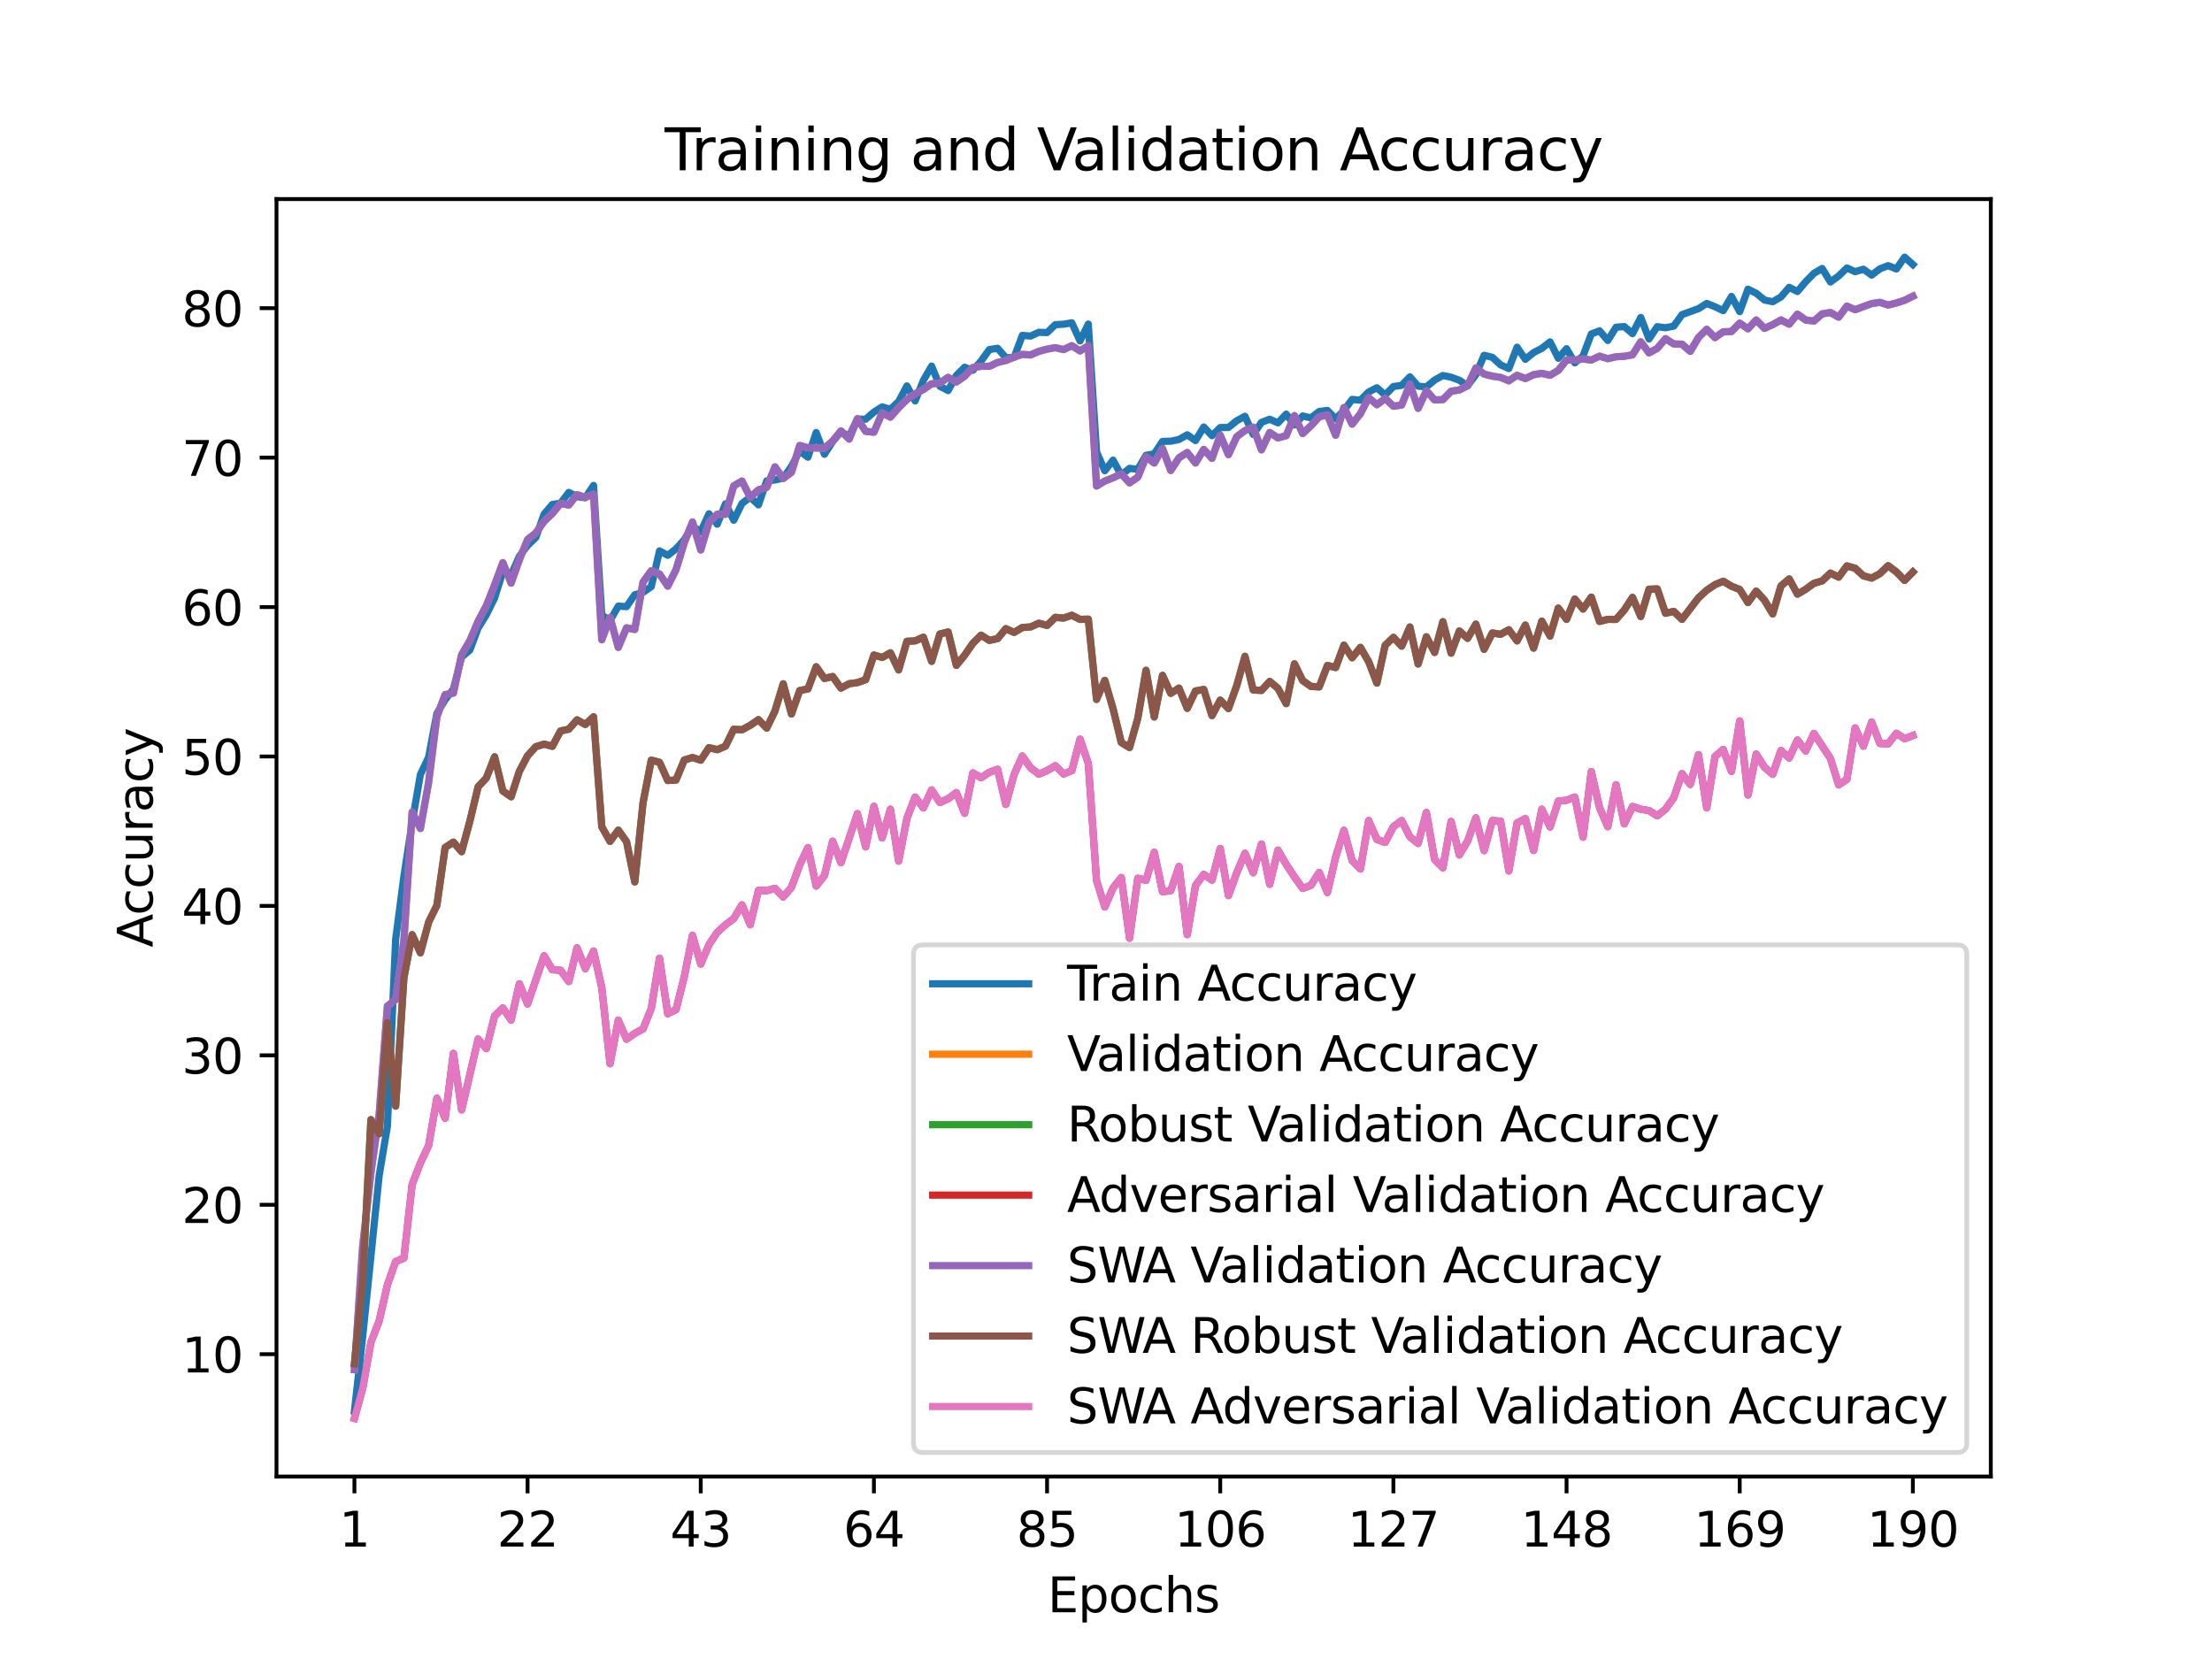 <?xml version="1.0" encoding="utf-8" standalone="no"?>
<!DOCTYPE svg PUBLIC "-//W3C//DTD SVG 1.1//EN"
  "http://www.w3.org/Graphics/SVG/1.1/DTD/svg11.dtd">
<svg xmlns:xlink="http://www.w3.org/1999/xlink" width="460.8pt" height="345.6pt" viewBox="0 0 460.8 345.6" xmlns="http://www.w3.org/2000/svg" version="1.1">
 <defs>
  <style type="text/css">*{stroke-linejoin: round; stroke-linecap: butt}</style>
 </defs>
 <g id="figure_1">
  <g id="patch_1">
   <path d="M 0 345.6 
L 460.8 345.6 
L 460.8 0 
L 0 0 
z
" style="fill: #ffffff"/>
  </g>
  <g id="axes_1">
   <g id="patch_2">
    <path d="M 57.6 307.584 
L 414.72 307.584 
L 414.72 41.472 
L 57.6 41.472 
z
" style="fill: #ffffff"/>
   </g>
   <g id="matplotlib.axis_1">
    <g id="xtick_1">
     <g id="line2d_1">
      <defs>
       <path id="mf6869ac175" d="M 0 0 
L 0 3.5 
" style="stroke: #000000; stroke-width: 0.8"/>
      </defs>
      <g>
       <use xlink:href="#mf6869ac175" x="73.833" y="307.584" style="stroke: #000000; stroke-width: 0.8"/>
      </g>
     </g>
     <g id="text_1">
      <!-- 1 -->
      <g transform="translate(70.651 322.182) scale(0.1 -0.1)">
       <defs>
        <path id="DejaVuSans-31" d="M 794 531 
L 1825 531 
L 1825 4091 
L 703 3866 
L 703 4441 
L 1819 4666 
L 2450 4666 
L 2450 531 
L 3481 531 
L 3481 0 
L 794 0 
L 794 531 
z
" transform="scale(0.016)"/>
       </defs>
       <use xlink:href="#DejaVuSans-31"/>
      </g>
     </g>
    </g>
    <g id="xtick_2">
     <g id="line2d_2">
      <g>
       <use xlink:href="#mf6869ac175" x="109.905" y="307.584" style="stroke: #000000; stroke-width: 0.8"/>
      </g>
     </g>
     <g id="text_2">
      <!-- 22 -->
      <g transform="translate(103.543 322.182) scale(0.1 -0.1)">
       <defs>
        <path id="DejaVuSans-32" d="M 1228 531 
L 3431 531 
L 3431 0 
L 469 0 
L 469 531 
Q 828 903 1448 1529 
Q 2069 2156 2228 2338 
Q 2531 2678 2651 2914 
Q 2772 3150 2772 3378 
Q 2772 3750 2511 3984 
Q 2250 4219 1831 4219 
Q 1534 4219 1204 4116 
Q 875 4013 500 3803 
L 500 4441 
Q 881 4594 1212 4672 
Q 1544 4750 1819 4750 
Q 2544 4750 2975 4387 
Q 3406 4025 3406 3419 
Q 3406 3131 3298 2873 
Q 3191 2616 2906 2266 
Q 2828 2175 2409 1742 
Q 1991 1309 1228 531 
z
" transform="scale(0.016)"/>
       </defs>
       <use xlink:href="#DejaVuSans-32"/>
       <use xlink:href="#DejaVuSans-32" x="63.623"/>
      </g>
     </g>
    </g>
    <g id="xtick_3">
     <g id="line2d_3">
      <g>
       <use xlink:href="#mf6869ac175" x="145.978" y="307.584" style="stroke: #000000; stroke-width: 0.8"/>
      </g>
     </g>
     <g id="text_3">
      <!-- 43 -->
      <g transform="translate(139.616 322.182) scale(0.1 -0.1)">
       <defs>
        <path id="DejaVuSans-34" d="M 2419 4116 
L 825 1625 
L 2419 1625 
L 2419 4116 
z
M 2253 4666 
L 3047 4666 
L 3047 1625 
L 3713 1625 
L 3713 1100 
L 3047 1100 
L 3047 0 
L 2419 0 
L 2419 1100 
L 313 1100 
L 313 1709 
L 2253 4666 
z
" transform="scale(0.016)"/>
        <path id="DejaVuSans-33" d="M 2597 2516 
Q 3050 2419 3304 2112 
Q 3559 1806 3559 1356 
Q 3559 666 3084 287 
Q 2609 -91 1734 -91 
Q 1441 -91 1130 -33 
Q 819 25 488 141 
L 488 750 
Q 750 597 1062 519 
Q 1375 441 1716 441 
Q 2309 441 2620 675 
Q 2931 909 2931 1356 
Q 2931 1769 2642 2001 
Q 2353 2234 1838 2234 
L 1294 2234 
L 1294 2753 
L 1863 2753 
Q 2328 2753 2575 2939 
Q 2822 3125 2822 3475 
Q 2822 3834 2567 4026 
Q 2313 4219 1838 4219 
Q 1578 4219 1281 4162 
Q 984 4106 628 3988 
L 628 4550 
Q 988 4650 1302 4700 
Q 1616 4750 1894 4750 
Q 2613 4750 3031 4423 
Q 3450 4097 3450 3541 
Q 3450 3153 3228 2886 
Q 3006 2619 2597 2516 
z
" transform="scale(0.016)"/>
       </defs>
       <use xlink:href="#DejaVuSans-34"/>
       <use xlink:href="#DejaVuSans-33" x="63.623"/>
      </g>
     </g>
    </g>
    <g id="xtick_4">
     <g id="line2d_4">
      <g>
       <use xlink:href="#mf6869ac175" x="182.051" y="307.584" style="stroke: #000000; stroke-width: 0.8"/>
      </g>
     </g>
     <g id="text_4">
      <!-- 64 -->
      <g transform="translate(175.688 322.182) scale(0.1 -0.1)">
       <defs>
        <path id="DejaVuSans-36" d="M 2113 2584 
Q 1688 2584 1439 2293 
Q 1191 2003 1191 1497 
Q 1191 994 1439 701 
Q 1688 409 2113 409 
Q 2538 409 2786 701 
Q 3034 994 3034 1497 
Q 3034 2003 2786 2293 
Q 2538 2584 2113 2584 
z
M 3366 4563 
L 3366 3988 
Q 3128 4100 2886 4159 
Q 2644 4219 2406 4219 
Q 1781 4219 1451 3797 
Q 1122 3375 1075 2522 
Q 1259 2794 1537 2939 
Q 1816 3084 2150 3084 
Q 2853 3084 3261 2657 
Q 3669 2231 3669 1497 
Q 3669 778 3244 343 
Q 2819 -91 2113 -91 
Q 1303 -91 875 529 
Q 447 1150 447 2328 
Q 447 3434 972 4092 
Q 1497 4750 2381 4750 
Q 2619 4750 2861 4703 
Q 3103 4656 3366 4563 
z
" transform="scale(0.016)"/>
       </defs>
       <use xlink:href="#DejaVuSans-36"/>
       <use xlink:href="#DejaVuSans-34" x="63.623"/>
      </g>
     </g>
    </g>
    <g id="xtick_5">
     <g id="line2d_5">
      <g>
       <use xlink:href="#mf6869ac175" x="218.124" y="307.584" style="stroke: #000000; stroke-width: 0.8"/>
      </g>
     </g>
     <g id="text_5">
      <!-- 85 -->
      <g transform="translate(211.761 322.182) scale(0.1 -0.1)">
       <defs>
        <path id="DejaVuSans-38" d="M 2034 2216 
Q 1584 2216 1326 1975 
Q 1069 1734 1069 1313 
Q 1069 891 1326 650 
Q 1584 409 2034 409 
Q 2484 409 2743 651 
Q 3003 894 3003 1313 
Q 3003 1734 2745 1975 
Q 2488 2216 2034 2216 
z
M 1403 2484 
Q 997 2584 770 2862 
Q 544 3141 544 3541 
Q 544 4100 942 4425 
Q 1341 4750 2034 4750 
Q 2731 4750 3128 4425 
Q 3525 4100 3525 3541 
Q 3525 3141 3298 2862 
Q 3072 2584 2669 2484 
Q 3125 2378 3379 2068 
Q 3634 1759 3634 1313 
Q 3634 634 3220 271 
Q 2806 -91 2034 -91 
Q 1263 -91 848 271 
Q 434 634 434 1313 
Q 434 1759 690 2068 
Q 947 2378 1403 2484 
z
M 1172 3481 
Q 1172 3119 1398 2916 
Q 1625 2713 2034 2713 
Q 2441 2713 2670 2916 
Q 2900 3119 2900 3481 
Q 2900 3844 2670 4047 
Q 2441 4250 2034 4250 
Q 1625 4250 1398 4047 
Q 1172 3844 1172 3481 
z
" transform="scale(0.016)"/>
        <path id="DejaVuSans-35" d="M 691 4666 
L 3169 4666 
L 3169 4134 
L 1269 4134 
L 1269 2991 
Q 1406 3038 1543 3061 
Q 1681 3084 1819 3084 
Q 2600 3084 3056 2656 
Q 3513 2228 3513 1497 
Q 3513 744 3044 326 
Q 2575 -91 1722 -91 
Q 1428 -91 1123 -41 
Q 819 9 494 109 
L 494 744 
Q 775 591 1075 516 
Q 1375 441 1709 441 
Q 2250 441 2565 725 
Q 2881 1009 2881 1497 
Q 2881 1984 2565 2268 
Q 2250 2553 1709 2553 
Q 1456 2553 1204 2497 
Q 953 2441 691 2322 
L 691 4666 
z
" transform="scale(0.016)"/>
       </defs>
       <use xlink:href="#DejaVuSans-38"/>
       <use xlink:href="#DejaVuSans-35" x="63.623"/>
      </g>
     </g>
    </g>
    <g id="xtick_6">
     <g id="line2d_6">
      <g>
       <use xlink:href="#mf6869ac175" x="254.196" y="307.584" style="stroke: #000000; stroke-width: 0.8"/>
      </g>
     </g>
     <g id="text_6">
      <!-- 106 -->
      <g transform="translate(244.653 322.182) scale(0.1 -0.1)">
       <defs>
        <path id="DejaVuSans-30" d="M 2034 4250 
Q 1547 4250 1301 3770 
Q 1056 3291 1056 2328 
Q 1056 1369 1301 889 
Q 1547 409 2034 409 
Q 2525 409 2770 889 
Q 3016 1369 3016 2328 
Q 3016 3291 2770 3770 
Q 2525 4250 2034 4250 
z
M 2034 4750 
Q 2819 4750 3233 4129 
Q 3647 3509 3647 2328 
Q 3647 1150 3233 529 
Q 2819 -91 2034 -91 
Q 1250 -91 836 529 
Q 422 1150 422 2328 
Q 422 3509 836 4129 
Q 1250 4750 2034 4750 
z
" transform="scale(0.016)"/>
       </defs>
       <use xlink:href="#DejaVuSans-31"/>
       <use xlink:href="#DejaVuSans-30" x="63.623"/>
       <use xlink:href="#DejaVuSans-36" x="127.246"/>
      </g>
     </g>
    </g>
    <g id="xtick_7">
     <g id="line2d_7">
      <g>
       <use xlink:href="#mf6869ac175" x="290.269" y="307.584" style="stroke: #000000; stroke-width: 0.8"/>
      </g>
     </g>
     <g id="text_7">
      <!-- 127 -->
      <g transform="translate(280.725 322.182) scale(0.1 -0.1)">
       <defs>
        <path id="DejaVuSans-37" d="M 525 4666 
L 3525 4666 
L 3525 4397 
L 1831 0 
L 1172 0 
L 2766 4134 
L 525 4134 
L 525 4666 
z
" transform="scale(0.016)"/>
       </defs>
       <use xlink:href="#DejaVuSans-31"/>
       <use xlink:href="#DejaVuSans-32" x="63.623"/>
       <use xlink:href="#DejaVuSans-37" x="127.246"/>
      </g>
     </g>
    </g>
    <g id="xtick_8">
     <g id="line2d_8">
      <g>
       <use xlink:href="#mf6869ac175" x="326.342" y="307.584" style="stroke: #000000; stroke-width: 0.8"/>
      </g>
     </g>
     <g id="text_8">
      <!-- 148 -->
      <g transform="translate(316.798 322.182) scale(0.1 -0.1)">
       <use xlink:href="#DejaVuSans-31"/>
       <use xlink:href="#DejaVuSans-34" x="63.623"/>
       <use xlink:href="#DejaVuSans-38" x="127.246"/>
      </g>
     </g>
    </g>
    <g id="xtick_9">
     <g id="line2d_9">
      <g>
       <use xlink:href="#mf6869ac175" x="362.415" y="307.584" style="stroke: #000000; stroke-width: 0.8"/>
      </g>
     </g>
     <g id="text_9">
      <!-- 169 -->
      <g transform="translate(352.871 322.182) scale(0.1 -0.1)">
       <defs>
        <path id="DejaVuSans-39" d="M 703 97 
L 703 672 
Q 941 559 1184 500 
Q 1428 441 1663 441 
Q 2288 441 2617 861 
Q 2947 1281 2994 2138 
Q 2813 1869 2534 1725 
Q 2256 1581 1919 1581 
Q 1219 1581 811 2004 
Q 403 2428 403 3163 
Q 403 3881 828 4315 
Q 1253 4750 1959 4750 
Q 2769 4750 3195 4129 
Q 3622 3509 3622 2328 
Q 3622 1225 3098 567 
Q 2575 -91 1691 -91 
Q 1453 -91 1209 -44 
Q 966 3 703 97 
z
M 1959 2075 
Q 2384 2075 2632 2365 
Q 2881 2656 2881 3163 
Q 2881 3666 2632 3958 
Q 2384 4250 1959 4250 
Q 1534 4250 1286 3958 
Q 1038 3666 1038 3163 
Q 1038 2656 1286 2365 
Q 1534 2075 1959 2075 
z
" transform="scale(0.016)"/>
       </defs>
       <use xlink:href="#DejaVuSans-31"/>
       <use xlink:href="#DejaVuSans-36" x="63.623"/>
       <use xlink:href="#DejaVuSans-39" x="127.246"/>
      </g>
     </g>
    </g>
    <g id="xtick_10">
     <g id="line2d_10">
      <g>
       <use xlink:href="#mf6869ac175" x="398.487" y="307.584" style="stroke: #000000; stroke-width: 0.8"/>
      </g>
     </g>
     <g id="text_10">
      <!-- 190 -->
      <g transform="translate(388.944 322.182) scale(0.1 -0.1)">
       <use xlink:href="#DejaVuSans-31"/>
       <use xlink:href="#DejaVuSans-39" x="63.623"/>
       <use xlink:href="#DejaVuSans-30" x="127.246"/>
      </g>
     </g>
    </g>
    <g id="text_11">
     <!-- Epochs -->
     <g transform="translate(218.244 335.861) scale(0.1 -0.1)">
      <defs>
       <path id="DejaVuSans-45" d="M 628 4666 
L 3578 4666 
L 3578 4134 
L 1259 4134 
L 1259 2753 
L 3481 2753 
L 3481 2222 
L 1259 2222 
L 1259 531 
L 3634 531 
L 3634 0 
L 628 0 
L 628 4666 
z
" transform="scale(0.016)"/>
       <path id="DejaVuSans-70" d="M 1159 525 
L 1159 -1331 
L 581 -1331 
L 581 3500 
L 1159 3500 
L 1159 2969 
Q 1341 3281 1617 3432 
Q 1894 3584 2278 3584 
Q 2916 3584 3314 3078 
Q 3713 2572 3713 1747 
Q 3713 922 3314 415 
Q 2916 -91 2278 -91 
Q 1894 -91 1617 61 
Q 1341 213 1159 525 
z
M 3116 1747 
Q 3116 2381 2855 2742 
Q 2594 3103 2138 3103 
Q 1681 3103 1420 2742 
Q 1159 2381 1159 1747 
Q 1159 1113 1420 752 
Q 1681 391 2138 391 
Q 2594 391 2855 752 
Q 3116 1113 3116 1747 
z
" transform="scale(0.016)"/>
       <path id="DejaVuSans-6f" d="M 1959 3097 
Q 1497 3097 1228 2736 
Q 959 2375 959 1747 
Q 959 1119 1226 758 
Q 1494 397 1959 397 
Q 2419 397 2687 759 
Q 2956 1122 2956 1747 
Q 2956 2369 2687 2733 
Q 2419 3097 1959 3097 
z
M 1959 3584 
Q 2709 3584 3137 3096 
Q 3566 2609 3566 1747 
Q 3566 888 3137 398 
Q 2709 -91 1959 -91 
Q 1206 -91 779 398 
Q 353 888 353 1747 
Q 353 2609 779 3096 
Q 1206 3584 1959 3584 
z
" transform="scale(0.016)"/>
       <path id="DejaVuSans-63" d="M 3122 3366 
L 3122 2828 
Q 2878 2963 2633 3030 
Q 2388 3097 2138 3097 
Q 1578 3097 1268 2742 
Q 959 2388 959 1747 
Q 959 1106 1268 751 
Q 1578 397 2138 397 
Q 2388 397 2633 464 
Q 2878 531 3122 666 
L 3122 134 
Q 2881 22 2623 -34 
Q 2366 -91 2075 -91 
Q 1284 -91 818 406 
Q 353 903 353 1747 
Q 353 2603 823 3093 
Q 1294 3584 2113 3584 
Q 2378 3584 2631 3529 
Q 2884 3475 3122 3366 
z
" transform="scale(0.016)"/>
       <path id="DejaVuSans-68" d="M 3513 2113 
L 3513 0 
L 2938 0 
L 2938 2094 
Q 2938 2591 2744 2837 
Q 2550 3084 2163 3084 
Q 1697 3084 1428 2787 
Q 1159 2491 1159 1978 
L 1159 0 
L 581 0 
L 581 4863 
L 1159 4863 
L 1159 2956 
Q 1366 3272 1645 3428 
Q 1925 3584 2291 3584 
Q 2894 3584 3203 3211 
Q 3513 2838 3513 2113 
z
" transform="scale(0.016)"/>
       <path id="DejaVuSans-73" d="M 2834 3397 
L 2834 2853 
Q 2591 2978 2328 3040 
Q 2066 3103 1784 3103 
Q 1356 3103 1142 2972 
Q 928 2841 928 2578 
Q 928 2378 1081 2264 
Q 1234 2150 1697 2047 
L 1894 2003 
Q 2506 1872 2764 1633 
Q 3022 1394 3022 966 
Q 3022 478 2636 193 
Q 2250 -91 1575 -91 
Q 1294 -91 989 -36 
Q 684 19 347 128 
L 347 722 
Q 666 556 975 473 
Q 1284 391 1588 391 
Q 1994 391 2212 530 
Q 2431 669 2431 922 
Q 2431 1156 2273 1281 
Q 2116 1406 1581 1522 
L 1381 1569 
Q 847 1681 609 1914 
Q 372 2147 372 2553 
Q 372 3047 722 3315 
Q 1072 3584 1716 3584 
Q 2034 3584 2315 3537 
Q 2597 3491 2834 3397 
z
" transform="scale(0.016)"/>
      </defs>
      <use xlink:href="#DejaVuSans-45"/>
      <use xlink:href="#DejaVuSans-70" x="63.184"/>
      <use xlink:href="#DejaVuSans-6f" x="126.66"/>
      <use xlink:href="#DejaVuSans-63" x="187.842"/>
      <use xlink:href="#DejaVuSans-68" x="242.822"/>
      <use xlink:href="#DejaVuSans-73" x="306.201"/>
     </g>
    </g>
   </g>
   <g id="matplotlib.axis_2">
    <g id="ytick_1">
     <g id="line2d_11">
      <defs>
       <path id="m046ef9b25c" d="M 0 0 
L -3.5 0 
" style="stroke: #000000; stroke-width: 0.8"/>
      </defs>
      <g>
       <use xlink:href="#m046ef9b25c" x="57.6" y="282.103" style="stroke: #000000; stroke-width: 0.8"/>
      </g>
     </g>
     <g id="text_12">
      <!-- 10 -->
      <g transform="translate(37.875 285.902) scale(0.1 -0.1)">
       <use xlink:href="#DejaVuSans-31"/>
       <use xlink:href="#DejaVuSans-30" x="63.623"/>
      </g>
     </g>
    </g>
    <g id="ytick_2">
     <g id="line2d_12">
      <g>
       <use xlink:href="#m046ef9b25c" x="57.6" y="250.974" style="stroke: #000000; stroke-width: 0.8"/>
      </g>
     </g>
     <g id="text_13">
      <!-- 20 -->
      <g transform="translate(37.875 254.773) scale(0.1 -0.1)">
       <use xlink:href="#DejaVuSans-32"/>
       <use xlink:href="#DejaVuSans-30" x="63.623"/>
      </g>
     </g>
    </g>
    <g id="ytick_3">
     <g id="line2d_13">
      <g>
       <use xlink:href="#m046ef9b25c" x="57.6" y="219.845" style="stroke: #000000; stroke-width: 0.8"/>
      </g>
     </g>
     <g id="text_14">
      <!-- 30 -->
      <g transform="translate(37.875 223.644) scale(0.1 -0.1)">
       <use xlink:href="#DejaVuSans-33"/>
       <use xlink:href="#DejaVuSans-30" x="63.623"/>
      </g>
     </g>
    </g>
    <g id="ytick_4">
     <g id="line2d_14">
      <g>
       <use xlink:href="#m046ef9b25c" x="57.6" y="188.716" style="stroke: #000000; stroke-width: 0.8"/>
      </g>
     </g>
     <g id="text_15">
      <!-- 40 -->
      <g transform="translate(37.875 192.516) scale(0.1 -0.1)">
       <use xlink:href="#DejaVuSans-34"/>
       <use xlink:href="#DejaVuSans-30" x="63.623"/>
      </g>
     </g>
    </g>
    <g id="ytick_5">
     <g id="line2d_15">
      <g>
       <use xlink:href="#m046ef9b25c" x="57.6" y="157.588" style="stroke: #000000; stroke-width: 0.8"/>
      </g>
     </g>
     <g id="text_16">
      <!-- 50 -->
      <g transform="translate(37.875 161.387) scale(0.1 -0.1)">
       <use xlink:href="#DejaVuSans-35"/>
       <use xlink:href="#DejaVuSans-30" x="63.623"/>
      </g>
     </g>
    </g>
    <g id="ytick_6">
     <g id="line2d_16">
      <g>
       <use xlink:href="#m046ef9b25c" x="57.6" y="126.459" style="stroke: #000000; stroke-width: 0.8"/>
      </g>
     </g>
     <g id="text_17">
      <!-- 60 -->
      <g transform="translate(37.875 130.258) scale(0.1 -0.1)">
       <use xlink:href="#DejaVuSans-36"/>
       <use xlink:href="#DejaVuSans-30" x="63.623"/>
      </g>
     </g>
    </g>
    <g id="ytick_7">
     <g id="line2d_17">
      <g>
       <use xlink:href="#m046ef9b25c" x="57.6" y="95.33" style="stroke: #000000; stroke-width: 0.8"/>
      </g>
     </g>
     <g id="text_18">
      <!-- 70 -->
      <g transform="translate(37.875 99.13) scale(0.1 -0.1)">
       <use xlink:href="#DejaVuSans-37"/>
       <use xlink:href="#DejaVuSans-30" x="63.623"/>
      </g>
     </g>
    </g>
    <g id="ytick_8">
     <g id="line2d_18">
      <g>
       <use xlink:href="#m046ef9b25c" x="57.6" y="64.202" style="stroke: #000000; stroke-width: 0.8"/>
      </g>
     </g>
     <g id="text_19">
      <!-- 80 -->
      <g transform="translate(37.875 68.001) scale(0.1 -0.1)">
       <use xlink:href="#DejaVuSans-38"/>
       <use xlink:href="#DejaVuSans-30" x="63.623"/>
      </g>
     </g>
    </g>
    <g id="text_20">
     <!-- Accuracy -->
     <g transform="translate(31.795 197.356) rotate(-90) scale(0.1 -0.1)">
      <defs>
       <path id="DejaVuSans-41" d="M 2188 4044 
L 1331 1722 
L 3047 1722 
L 2188 4044 
z
M 1831 4666 
L 2547 4666 
L 4325 0 
L 3669 0 
L 3244 1197 
L 1141 1197 
L 716 0 
L 50 0 
L 1831 4666 
z
" transform="scale(0.016)"/>
       <path id="DejaVuSans-75" d="M 544 1381 
L 544 3500 
L 1119 3500 
L 1119 1403 
Q 1119 906 1312 657 
Q 1506 409 1894 409 
Q 2359 409 2629 706 
Q 2900 1003 2900 1516 
L 2900 3500 
L 3475 3500 
L 3475 0 
L 2900 0 
L 2900 538 
Q 2691 219 2414 64 
Q 2138 -91 1772 -91 
Q 1169 -91 856 284 
Q 544 659 544 1381 
z
M 1991 3584 
L 1991 3584 
z
" transform="scale(0.016)"/>
       <path id="DejaVuSans-72" d="M 2631 2963 
Q 2534 3019 2420 3045 
Q 2306 3072 2169 3072 
Q 1681 3072 1420 2755 
Q 1159 2438 1159 1844 
L 1159 0 
L 581 0 
L 581 3500 
L 1159 3500 
L 1159 2956 
Q 1341 3275 1631 3429 
Q 1922 3584 2338 3584 
Q 2397 3584 2469 3576 
Q 2541 3569 2628 3553 
L 2631 2963 
z
" transform="scale(0.016)"/>
       <path id="DejaVuSans-61" d="M 2194 1759 
Q 1497 1759 1228 1600 
Q 959 1441 959 1056 
Q 959 750 1161 570 
Q 1363 391 1709 391 
Q 2188 391 2477 730 
Q 2766 1069 2766 1631 
L 2766 1759 
L 2194 1759 
z
M 3341 1997 
L 3341 0 
L 2766 0 
L 2766 531 
Q 2569 213 2275 61 
Q 1981 -91 1556 -91 
Q 1019 -91 701 211 
Q 384 513 384 1019 
Q 384 1609 779 1909 
Q 1175 2209 1959 2209 
L 2766 2209 
L 2766 2266 
Q 2766 2663 2505 2880 
Q 2244 3097 1772 3097 
Q 1472 3097 1187 3025 
Q 903 2953 641 2809 
L 641 3341 
Q 956 3463 1253 3523 
Q 1550 3584 1831 3584 
Q 2591 3584 2966 3190 
Q 3341 2797 3341 1997 
z
" transform="scale(0.016)"/>
       <path id="DejaVuSans-79" d="M 2059 -325 
Q 1816 -950 1584 -1140 
Q 1353 -1331 966 -1331 
L 506 -1331 
L 506 -850 
L 844 -850 
Q 1081 -850 1212 -737 
Q 1344 -625 1503 -206 
L 1606 56 
L 191 3500 
L 800 3500 
L 1894 763 
L 2988 3500 
L 3597 3500 
L 2059 -325 
z
" transform="scale(0.016)"/>
      </defs>
      <use xlink:href="#DejaVuSans-41"/>
      <use xlink:href="#DejaVuSans-63" x="66.658"/>
      <use xlink:href="#DejaVuSans-63" x="121.639"/>
      <use xlink:href="#DejaVuSans-75" x="176.619"/>
      <use xlink:href="#DejaVuSans-72" x="239.998"/>
      <use xlink:href="#DejaVuSans-61" x="281.111"/>
      <use xlink:href="#DejaVuSans-63" x="342.391"/>
      <use xlink:href="#DejaVuSans-79" x="397.371"/>
     </g>
    </g>
   </g>
   <g id="line2d_19">
    <path d="M 73.833 293.969 
L 75.55 278.504 
L 78.986 244.898 
L 80.704 234.613 
L 82.421 195.671 
L 84.139 182.534 
L 85.857 171.34 
L 87.575 161.354 
L 89.292 157.718 
L 91.01 148.623 
L 92.728 145.771 
L 94.446 143.549 
L 96.163 136.887 
L 97.881 135.418 
L 99.599 130.823 
L 101.317 128.065 
L 103.034 124.566 
L 104.752 119.131 
L 106.47 119.835 
L 108.188 115.888 
L 109.905 113.622 
L 111.623 111.972 
L 113.341 107.109 
L 115.059 105.092 
L 116.776 104.825 
L 118.494 102.571 
L 120.212 103.461 
L 121.93 103.704 
L 123.647 101.12 
L 125.365 128.159 
L 127.083 129.267 
L 128.801 126.266 
L 130.518 126.372 
L 132.236 123.888 
L 133.954 123.408 
L 135.672 122.201 
L 137.389 114.761 
L 139.107 115.688 
L 140.825 114.344 
L 142.543 112.432 
L 144.26 109.631 
L 145.978 110.77 
L 147.696 107.028 
L 149.414 109.201 
L 151.131 104.955 
L 152.849 108.373 
L 154.567 104.887 
L 156.285 103.567 
L 158.002 105.173 
L 159.72 100.168 
L 161.438 99.993 
L 163.156 99.601 
L 164.873 97.154 
L 166.591 93.923 
L 168.309 95.243 
L 170.027 90.101 
L 171.744 94.627 
L 173.462 91.987 
L 175.18 89.97 
L 176.898 90.848 
L 178.615 87.293 
L 180.333 87.336 
L 182.051 85.848 
L 183.769 84.759 
L 185.486 85.263 
L 187.204 83.651 
L 188.922 80.389 
L 190.64 83.52 
L 192.357 79.237 
L 194.075 76.267 
L 195.793 80.463 
L 197.511 81.366 
L 199.228 78.216 
L 200.946 76.504 
L 202.664 77.139 
L 204.382 75.202 
L 206.099 72.824 
L 207.817 72.55 
L 209.535 74.518 
L 211.253 74.462 
L 212.97 69.867 
L 214.688 70.01 
L 216.406 69.22 
L 218.124 69.288 
L 219.841 67.632 
L 221.559 67.539 
L 223.277 67.246 
L 224.995 71.019 
L 226.712 67.507 
L 228.43 94.104 
L 230.148 98.07 
L 231.866 95.853 
L 233.583 98.966 
L 235.301 97.565 
L 237.019 97.771 
L 238.737 94.851 
L 240.454 94.54 
L 242.172 91.95 
L 243.89 91.912 
L 245.608 91.557 
L 247.325 90.574 
L 249.043 91.782 
L 250.761 88.949 
L 252.479 90.761 
L 254.196 89.067 
L 255.914 89.049 
L 257.632 87.648 
L 259.35 86.72 
L 261.067 90.499 
L 262.785 87.99 
L 264.503 87.33 
L 266.221 88.09 
L 267.938 86.272 
L 269.656 88.519 
L 271.374 86.652 
L 273.092 87.063 
L 274.809 85.724 
L 276.527 85.494 
L 278.245 87.256 
L 279.963 85.5 
L 281.68 83.203 
L 283.398 83.371 
L 285.116 81.652 
L 286.834 80.775 
L 288.551 82.294 
L 290.269 80.525 
L 291.987 80.276 
L 293.705 78.502 
L 295.422 80.451 
L 297.14 80.594 
L 298.858 79.174 
L 300.576 78.222 
L 302.293 78.583 
L 304.011 79.212 
L 305.729 80.37 
L 307.447 78.029 
L 309.164 74.02 
L 310.882 74.437 
L 312.6 76.012 
L 314.318 76.778 
L 316.035 72.332 
L 317.753 74.848 
L 319.471 73.447 
L 321.189 72.569 
L 322.906 71.218 
L 324.624 74.636 
L 326.342 72.637 
L 328.06 75.588 
L 329.777 74.138 
L 331.495 69.574 
L 333.213 68.914 
L 334.931 70.932 
L 336.648 68.167 
L 338.366 68.03 
L 340.084 69.5 
L 341.802 66.132 
L 343.519 70.608 
L 345.237 68.049 
L 346.955 68.279 
L 348.673 67.937 
L 350.39 65.546 
L 353.826 64.301 
L 355.544 63.212 
L 357.261 63.897 
L 358.979 64.718 
L 360.697 61.761 
L 362.415 64.918 
L 364.132 60.236 
L 365.85 61.089 
L 367.568 62.496 
L 369.286 62.857 
L 371.003 61.861 
L 372.721 59.856 
L 374.439 60.728 
L 376.157 58.698 
L 377.874 56.93 
L 379.592 55.934 
L 381.31 58.742 
L 383.028 57.484 
L 384.745 55.822 
L 386.463 56.6 
L 388.181 56.077 
L 389.899 57.31 
L 391.616 56.002 
L 393.334 55.336 
L 395.052 56.027 
L 396.77 53.568 
L 398.487 55.112 
L 398.487 55.112 
" clip-path="url(#pe40cec4588)" style="fill: none; stroke: #1f77b4; stroke-width: 1.5; stroke-linecap: square"/>
   </g>
   <g id="line2d_20">
    <path d="M 73.833 285.34 
L 75.55 259.69 
L 77.268 244.281 
L 78.986 232.172 
L 80.704 209.573 
L 82.421 208.234 
L 84.139 195.938 
L 85.857 169.168 
L 87.575 172.592 
L 89.292 162.973 
L 91.01 149.308 
L 92.728 144.7 
L 94.446 144.389 
L 96.163 136.389 
L 97.881 133.463 
L 99.599 129.416 
L 101.317 126.179 
L 103.034 121.852 
L 104.752 117.214 
L 106.47 121.478 
L 108.188 116.622 
L 109.905 112.389 
L 111.623 111.019 
L 113.341 108.622 
L 115.059 106.972 
L 116.776 104.887 
L 118.494 105.198 
L 120.212 103.05 
L 121.93 103.611 
L 123.647 102.957 
L 125.365 133.276 
L 127.083 128.638 
L 128.801 134.864 
L 130.518 130.786 
L 132.236 131.128 
L 133.954 121.261 
L 135.672 118.895 
L 137.389 119.58 
L 139.107 122.101 
L 140.825 118.677 
L 142.543 113.074 
L 144.26 108.747 
L 145.978 114.568 
L 147.696 108.84 
L 149.414 107.128 
L 151.131 107.128 
L 152.849 101.214 
L 154.567 100.218 
L 156.285 103.611 
L 158.002 102.054 
L 159.72 101.525 
L 161.438 97.26 
L 163.156 99.688 
L 164.873 98.381 
L 166.591 92.809 
L 168.309 93.276 
L 171.744 93.369 
L 173.462 91.875 
L 175.18 89.758 
L 176.898 91.47 
L 178.615 87.237 
L 180.333 89.852 
L 182.051 90.038 
L 183.769 86.023 
L 185.486 86.894 
L 187.204 84.933 
L 188.922 83.221 
L 190.64 82.038 
L 192.357 81.136 
L 194.075 79.953 
L 195.793 79.797 
L 197.511 78.614 
L 199.228 79.579 
L 200.946 78.365 
L 202.664 76.56 
L 204.382 76.311 
L 206.099 76.311 
L 207.817 75.501 
L 209.535 75.097 
L 211.253 74.381 
L 212.97 73.82 
L 214.688 73.945 
L 216.406 73.198 
L 218.124 72.731 
L 219.841 72.42 
L 221.559 72.824 
L 223.277 72.015 
L 224.995 73.104 
L 226.712 72.015 
L 228.43 101.245 
L 230.148 100.218 
L 231.866 99.533 
L 233.583 98.723 
L 235.301 100.591 
L 237.019 99.408 
L 238.737 95.206 
L 240.454 96.451 
L 242.172 93.431 
L 243.89 98.007 
L 245.608 95.361 
L 247.325 94.272 
L 249.043 96.451 
L 250.761 93.618 
L 252.479 95.486 
L 254.196 90.661 
L 255.914 94.708 
L 257.632 90.972 
L 259.35 89.696 
L 261.067 88.98 
L 262.785 93.712 
L 264.503 90.101 
L 266.221 91.221 
L 267.938 90.754 
L 269.656 86.583 
L 271.374 90.319 
L 273.092 88.7 
L 274.809 86.832 
L 276.527 86.427 
L 278.245 90.661 
L 279.963 84.902 
L 281.68 88.357 
L 283.398 86.178 
L 285.116 82.848 
L 286.834 84.311 
L 288.551 83.003 
L 290.269 84.622 
L 291.987 84.373 
L 293.705 80.046 
L 295.422 85.058 
L 297.14 81.416 
L 298.858 83.315 
L 300.576 83.252 
L 302.293 81.509 
L 304.011 81.229 
L 305.729 80.357 
L 307.447 76.653 
L 309.164 77.929 
L 310.882 78.365 
L 312.6 78.614 
L 314.318 79.33 
L 316.035 78.178 
L 317.753 78.863 
L 319.471 78.054 
L 321.189 77.774 
L 322.906 78.178 
L 324.624 77.151 
L 326.342 75.003 
L 328.06 75.003 
L 329.777 74.785 
L 331.495 75.003 
L 333.213 74.194 
L 334.931 74.723 
L 336.648 74.318 
L 338.366 74.225 
L 340.084 73.914 
L 341.802 71.206 
L 343.519 73.509 
L 345.237 72.575 
L 346.955 70.552 
L 348.673 71.641 
L 350.39 71.704 
L 352.108 73.198 
L 353.826 70.303 
L 355.544 68.591 
L 357.261 70.334 
L 358.979 69.12 
L 360.697 69.058 
L 362.415 67.314 
L 364.132 68.497 
L 365.85 66.661 
L 367.568 68.404 
L 369.286 67.626 
L 371.003 66.661 
L 372.721 67.532 
L 374.439 65.447 
L 376.157 66.661 
L 377.874 66.879 
L 379.592 65.384 
L 381.31 65.104 
L 383.028 66.069 
L 384.745 63.766 
L 386.463 64.513 
L 389.899 63.237 
L 391.616 62.988 
L 393.334 63.548 
L 395.052 63.112 
L 396.77 62.552 
L 398.487 61.711 
L 398.487 61.711 
" clip-path="url(#pe40cec4588)" style="fill: none; stroke: #ff7f0e; stroke-width: 1.5; stroke-linecap: square"/>
   </g>
   <g id="line2d_21">
    <path d="M 73.833 284.11 
L 75.55 266.818 
L 77.268 233.252 
L 78.986 236.182 
L 80.704 213.04 
L 82.421 230.429 
L 84.139 203.701 
L 85.857 194.717 
L 87.575 198.495 
L 89.292 192.098 
L 91.01 188.598 
L 92.728 176.555 
L 94.446 175.428 
L 96.163 177.424 
L 97.881 171.059 
L 99.599 163.91 
L 101.317 162.064 
L 103.034 157.663 
L 104.752 164.769 
L 106.47 165.982 
L 108.188 160.69 
L 109.905 157.427 
L 111.623 155.548 
L 113.341 155.012 
L 115.059 155.473 
L 116.776 152.274 
L 118.494 151.899 
L 120.212 149.956 
L 121.93 150.922 
L 123.647 149.322 
L 125.365 172.24 
L 127.083 175.278 
L 128.801 172.927 
L 130.518 175.331 
L 132.236 183.725 
L 133.954 167.227 
L 135.672 158.35 
L 137.389 158.801 
L 139.107 162.6 
L 140.825 162.493 
L 142.543 158.328 
L 144.26 157.803 
L 145.978 158.361 
L 147.696 155.752 
L 149.414 156.171 
L 151.131 155.441 
L 152.849 151.92 
L 154.567 152.028 
L 156.285 151.104 
L 158.002 149.913 
L 159.72 151.673 
L 161.438 148.12 
L 163.156 142.453 
L 164.873 148.732 
L 166.591 143.859 
L 168.309 143.515 
L 170.027 138.9 
L 171.744 141.336 
L 173.462 140.929 
L 175.18 143.344 
L 176.898 142.431 
L 178.615 142.195 
L 180.333 141.594 
L 182.051 136.452 
L 183.769 136.968 
L 185.486 135.991 
L 187.204 139.555 
L 188.922 133.597 
L 190.64 133.511 
L 192.357 132.738 
L 194.075 137.773 
L 195.793 132.073 
L 197.511 131.654 
L 199.228 138.61 
L 200.946 136.495 
L 202.664 134.016 
L 204.382 132.32 
L 206.099 133.404 
L 207.817 133.028 
L 209.535 130.967 
L 211.253 131.74 
L 212.97 130.721 
L 214.688 130.602 
L 216.406 129.83 
L 218.124 130.291 
L 219.841 128.606 
L 221.559 128.756 
L 223.277 128.166 
L 224.995 129.035 
L 226.712 128.981 
L 228.43 145.694 
L 230.148 141.734 
L 231.866 147.627 
L 233.583 154.679 
L 235.301 155.731 
L 237.019 149.655 
L 238.737 139.64 
L 240.454 149.365 
L 242.172 140.692 
L 243.89 144.439 
L 245.608 143.344 
L 247.325 147.562 
L 249.043 143.945 
L 250.761 143.623 
L 252.479 149.076 
L 254.196 145.845 
L 255.914 147.605 
L 257.632 142.828 
L 259.35 136.721 
L 261.067 143.73 
L 262.785 143.837 
L 264.503 141.948 
L 266.221 143.397 
L 267.938 146.575 
L 269.656 138.288 
L 271.374 141.777 
L 273.092 142.989 
L 274.809 143.097 
L 276.527 138.631 
L 278.245 139.061 
L 279.963 134.391 
L 281.68 137.021 
L 283.398 134.864 
L 285.116 137.837 
L 286.834 142.302 
L 288.551 134.434 
L 290.269 132.771 
L 291.987 134.606 
L 293.705 130.613 
L 295.422 138.32 
L 297.14 132.653 
L 298.858 135.916 
L 300.576 129.507 
L 302.293 136.066 
L 304.011 131.45 
L 305.729 132.975 
L 307.447 130.023 
L 309.164 135.261 
L 310.882 131.858 
L 312.6 132.137 
L 314.318 131.182 
L 316.035 133.511 
L 317.753 130.216 
L 319.471 135.014 
L 321.189 129.4 
L 322.906 132.502 
L 324.624 126.674 
L 326.342 129.035 
L 328.06 124.785 
L 329.777 126.878 
L 331.495 124.398 
L 333.213 129.454 
L 334.931 129.024 
L 336.648 129.035 
L 338.366 127.082 
L 340.084 124.441 
L 341.802 128.434 
L 343.519 122.745 
L 345.237 122.681 
L 346.955 127.758 
L 348.673 127.361 
L 350.39 129.024 
L 353.826 124.538 
L 355.544 122.96 
L 357.261 121.8 
L 358.979 121.081 
L 360.697 122.122 
L 362.415 122.799 
L 364.132 125.525 
L 365.85 123.131 
L 367.568 125.021 
L 369.286 127.887 
L 371.003 122.069 
L 372.721 120.598 
L 374.439 123.765 
L 376.157 122.767 
L 377.874 121.511 
L 379.592 121.017 
L 381.31 119.385 
L 383.028 120.233 
L 384.745 117.893 
L 386.463 118.376 
L 388.181 119.954 
L 389.899 120.426 
L 391.616 119.503 
L 393.334 117.84 
L 395.052 119.138 
L 396.77 120.91 
L 398.487 119.149 
L 398.487 119.149 
" clip-path="url(#pe40cec4588)" style="fill: none; stroke: #2ca02c; stroke-width: 1.5; stroke-linecap: square"/>
   </g>
   <g id="line2d_22">
    <path d="M 73.833 295.488 
L 75.55 289.262 
L 77.268 279.612 
L 78.986 275.192 
L 80.704 267.659 
L 82.421 262.803 
L 84.139 262.087 
L 85.857 246.74 
L 87.575 242.289 
L 89.292 238.616 
L 91.01 228.779 
L 92.728 232.95 
L 94.446 219.441 
L 96.163 231.207 
L 99.599 216.452 
L 101.317 218.444 
L 103.034 211.627 
L 104.752 209.977 
L 106.47 212.499 
L 108.188 204.935 
L 109.905 209.137 
L 113.341 199.113 
L 115.059 202.008 
L 116.776 202.133 
L 118.494 204.468 
L 120.212 197.464 
L 121.93 201.791 
L 123.647 198.117 
L 125.365 205.775 
L 127.083 221.588 
L 128.801 212.53 
L 130.518 216.483 
L 132.236 215.269 
L 133.954 214.335 
L 135.672 210.102 
L 137.389 199.612 
L 139.107 211.191 
L 140.825 210.32 
L 142.543 203.471 
L 144.26 194.849 
L 145.978 200.826 
L 147.696 196.779 
L 149.414 194.226 
L 151.131 192.639 
L 152.849 191.362 
L 154.567 188.499 
L 156.285 192.639 
L 158.002 185.479 
L 159.72 185.541 
L 161.438 185.043 
L 163.156 186.849 
L 164.873 184.857 
L 166.591 180.187 
L 168.309 176.576 
L 170.027 184.576 
L 171.744 182.397 
L 173.462 175.238 
L 175.18 179.72 
L 178.615 169.51 
L 180.333 176.421 
L 182.051 167.985 
L 183.769 174.553 
L 185.486 168.576 
L 187.204 179.378 
L 188.922 170.475 
L 190.64 166.055 
L 192.357 168.296 
L 194.075 164.561 
L 195.793 167.175 
L 197.511 166.397 
L 199.228 165.121 
L 200.946 169.417 
L 202.664 161.012 
L 204.382 162.008 
L 206.099 160.887 
L 207.817 160.265 
L 209.535 167.58 
L 211.253 161.354 
L 212.97 157.494 
L 214.688 159.954 
L 216.406 161.261 
L 218.124 160.545 
L 219.841 159.518 
L 221.559 161.23 
L 223.277 160.545 
L 224.995 153.977 
L 226.712 159.02 
L 228.43 183.425 
L 230.148 188.934 
L 231.866 184.981 
L 233.583 182.802 
L 235.301 195.44 
L 237.019 182.958 
L 238.737 183.393 
L 240.454 177.541 
L 242.172 185.759 
L 243.89 185.541 
L 245.608 180.498 
L 247.325 194.693 
L 249.043 184.483 
L 250.761 182.148 
L 252.479 183.331 
L 254.196 176.763 
L 255.914 186.569 
L 257.632 181.837 
L 259.35 177.759 
L 261.067 181.806 
L 262.785 175.829 
L 264.503 184.203 
L 266.221 177.105 
L 267.938 180.063 
L 269.656 182.678 
L 271.374 185.074 
L 273.092 184.421 
L 274.809 181.744 
L 276.527 185.915 
L 278.245 178.506 
L 279.963 172.965 
L 281.68 179.284 
L 283.398 181.028 
L 285.116 170.942 
L 286.834 174.864 
L 288.551 175.487 
L 290.269 172.218 
L 291.987 170.942 
L 293.705 174.335 
L 295.422 175.705 
L 297.14 169.261 
L 298.858 179.067 
L 300.576 180.779 
L 302.293 171.129 
L 304.011 178.102 
L 305.729 175.207 
L 307.447 170.382 
L 309.164 177.199 
L 310.882 170.942 
L 312.6 171.066 
L 314.318 181.432 
L 316.035 171.44 
L 317.753 170.537 
L 319.471 177.168 
L 321.189 168.576 
L 322.906 172.281 
L 324.624 166.895 
L 326.342 166.708 
L 328.06 166.055 
L 329.777 174.397 
L 331.495 160.732 
L 333.213 168.234 
L 334.931 172.218 
L 336.648 163.471 
L 338.366 171.627 
L 340.084 168.016 
L 341.802 168.576 
L 343.519 168.856 
L 345.237 169.946 
L 346.955 168.576 
L 348.673 166.179 
L 350.39 161.168 
L 352.108 163.409 
L 353.826 157.214 
L 355.544 168.296 
L 357.261 157.588 
L 358.979 156.125 
L 360.697 160.701 
L 362.415 150.179 
L 364.132 165.619 
L 365.85 157.09 
L 367.568 159.829 
L 369.286 161.292 
L 371.003 156.343 
L 372.721 157.899 
L 374.439 154.164 
L 376.157 156.436 
L 377.874 152.794 
L 381.31 157.992 
L 383.028 163.502 
L 384.745 162.35 
L 386.463 151.642 
L 388.181 155.44 
L 389.899 150.428 
L 391.616 154.88 
L 393.334 154.942 
L 395.052 152.763 
L 396.77 153.883 
L 398.487 153.23 
L 398.487 153.23 
" clip-path="url(#pe40cec4588)" style="fill: none; stroke: #d62728; stroke-width: 1.5; stroke-linecap: square"/>
   </g>
   <g id="line2d_23">
    <path d="M 73.833 285.34 
L 75.55 259.69 
L 77.268 244.281 
L 78.986 232.172 
L 80.704 209.573 
L 82.421 208.234 
L 84.139 195.938 
L 85.857 169.168 
L 87.575 172.592 
L 89.292 162.973 
L 91.01 149.308 
L 92.728 144.7 
L 94.446 144.389 
L 96.163 136.389 
L 97.881 133.463 
L 99.599 129.416 
L 101.317 126.179 
L 103.034 121.852 
L 104.752 117.214 
L 106.47 121.478 
L 108.188 116.622 
L 109.905 112.389 
L 111.623 111.019 
L 113.341 108.622 
L 115.059 106.972 
L 116.776 104.887 
L 118.494 105.198 
L 120.212 103.05 
L 121.93 103.611 
L 123.647 102.957 
L 125.365 133.276 
L 127.083 128.638 
L 128.801 134.864 
L 130.518 130.786 
L 132.236 131.128 
L 133.954 121.261 
L 135.672 118.895 
L 137.389 119.58 
L 139.107 122.101 
L 140.825 118.677 
L 142.543 113.074 
L 144.26 108.747 
L 145.978 114.568 
L 147.696 108.84 
L 149.414 107.128 
L 151.131 107.128 
L 152.849 101.214 
L 154.567 100.218 
L 156.285 103.611 
L 158.002 102.054 
L 159.72 101.525 
L 161.438 97.26 
L 163.156 99.688 
L 164.873 98.381 
L 166.591 92.809 
L 168.309 93.276 
L 171.744 93.369 
L 173.462 91.875 
L 175.18 89.758 
L 176.898 91.47 
L 178.615 87.237 
L 180.333 89.852 
L 182.051 90.038 
L 183.769 86.023 
L 185.486 86.894 
L 187.204 84.933 
L 188.922 83.221 
L 190.64 82.038 
L 192.357 81.136 
L 194.075 79.953 
L 195.793 79.797 
L 197.511 78.614 
L 199.228 79.579 
L 200.946 78.365 
L 202.664 76.56 
L 204.382 76.311 
L 206.099 76.311 
L 207.817 75.501 
L 209.535 75.097 
L 211.253 74.381 
L 212.97 73.82 
L 214.688 73.945 
L 216.406 73.198 
L 218.124 72.731 
L 219.841 72.42 
L 221.559 72.824 
L 223.277 72.015 
L 224.995 73.104 
L 226.712 72.015 
L 228.43 101.245 
L 230.148 100.218 
L 231.866 99.533 
L 233.583 98.723 
L 235.301 100.591 
L 237.019 99.408 
L 238.737 95.206 
L 240.454 96.451 
L 242.172 93.431 
L 243.89 98.007 
L 245.608 95.361 
L 247.325 94.272 
L 249.043 96.451 
L 250.761 93.618 
L 252.479 95.486 
L 254.196 90.661 
L 255.914 94.708 
L 257.632 90.972 
L 259.35 89.696 
L 261.067 88.98 
L 262.785 93.712 
L 264.503 90.101 
L 266.221 91.221 
L 267.938 90.754 
L 269.656 86.583 
L 271.374 90.319 
L 273.092 88.7 
L 274.809 86.832 
L 276.527 86.427 
L 278.245 90.661 
L 279.963 84.902 
L 281.68 88.357 
L 283.398 86.178 
L 285.116 82.848 
L 286.834 84.311 
L 288.551 83.003 
L 290.269 84.622 
L 291.987 84.373 
L 293.705 80.046 
L 295.422 85.058 
L 297.14 81.416 
L 298.858 83.315 
L 300.576 83.252 
L 302.293 81.509 
L 304.011 81.229 
L 305.729 80.357 
L 307.447 76.653 
L 309.164 77.929 
L 310.882 78.365 
L 312.6 78.614 
L 314.318 79.33 
L 316.035 78.178 
L 317.753 78.863 
L 319.471 78.054 
L 321.189 77.774 
L 322.906 78.178 
L 324.624 77.151 
L 326.342 75.003 
L 328.06 75.003 
L 329.777 74.785 
L 331.495 75.003 
L 333.213 74.194 
L 334.931 74.723 
L 336.648 74.318 
L 338.366 74.225 
L 340.084 73.914 
L 341.802 71.206 
L 343.519 73.509 
L 345.237 72.575 
L 346.955 70.552 
L 348.673 71.641 
L 350.39 71.704 
L 352.108 73.198 
L 353.826 70.303 
L 355.544 68.591 
L 357.261 70.334 
L 358.979 69.12 
L 360.697 69.058 
L 362.415 67.314 
L 364.132 68.497 
L 365.85 66.661 
L 367.568 68.404 
L 369.286 67.626 
L 371.003 66.661 
L 372.721 67.532 
L 374.439 65.447 
L 376.157 66.661 
L 377.874 66.879 
L 379.592 65.384 
L 381.31 65.104 
L 383.028 66.069 
L 384.745 63.766 
L 386.463 64.513 
L 389.899 63.237 
L 391.616 62.988 
L 393.334 63.548 
L 395.052 63.112 
L 396.77 62.552 
L 398.487 61.711 
L 398.487 61.711 
" clip-path="url(#pe40cec4588)" style="fill: none; stroke: #9467bd; stroke-width: 1.5; stroke-linecap: square"/>
   </g>
   <g id="line2d_24">
    <path d="M 73.833 284.11 
L 75.55 266.818 
L 77.268 233.252 
L 78.986 236.182 
L 80.704 213.04 
L 82.421 230.429 
L 84.139 203.701 
L 85.857 194.717 
L 87.575 198.495 
L 89.292 192.098 
L 91.01 188.598 
L 92.728 176.555 
L 94.446 175.428 
L 96.163 177.424 
L 97.881 171.059 
L 99.599 163.91 
L 101.317 162.064 
L 103.034 157.663 
L 104.752 164.769 
L 106.47 165.982 
L 108.188 160.69 
L 109.905 157.427 
L 111.623 155.548 
L 113.341 155.012 
L 115.059 155.473 
L 116.776 152.274 
L 118.494 151.899 
L 120.212 149.956 
L 121.93 150.922 
L 123.647 149.322 
L 125.365 172.24 
L 127.083 175.278 
L 128.801 172.927 
L 130.518 175.331 
L 132.236 183.725 
L 133.954 167.227 
L 135.672 158.35 
L 137.389 158.801 
L 139.107 162.6 
L 140.825 162.493 
L 142.543 158.328 
L 144.26 157.803 
L 145.978 158.361 
L 147.696 155.752 
L 149.414 156.171 
L 151.131 155.441 
L 152.849 151.92 
L 154.567 152.028 
L 156.285 151.104 
L 158.002 149.913 
L 159.72 151.673 
L 161.438 148.12 
L 163.156 142.453 
L 164.873 148.732 
L 166.591 143.859 
L 168.309 143.515 
L 170.027 138.9 
L 171.744 141.336 
L 173.462 140.929 
L 175.18 143.344 
L 176.898 142.431 
L 178.615 142.195 
L 180.333 141.594 
L 182.051 136.452 
L 183.769 136.968 
L 185.486 135.991 
L 187.204 139.555 
L 188.922 133.597 
L 190.64 133.511 
L 192.357 132.738 
L 194.075 137.773 
L 195.793 132.073 
L 197.511 131.654 
L 199.228 138.61 
L 200.946 136.495 
L 202.664 134.016 
L 204.382 132.32 
L 206.099 133.404 
L 207.817 133.028 
L 209.535 130.967 
L 211.253 131.74 
L 212.97 130.721 
L 214.688 130.602 
L 216.406 129.83 
L 218.124 130.291 
L 219.841 128.606 
L 221.559 128.756 
L 223.277 128.166 
L 224.995 129.035 
L 226.712 128.981 
L 228.43 145.694 
L 230.148 141.734 
L 231.866 147.627 
L 233.583 154.679 
L 235.301 155.731 
L 237.019 149.655 
L 238.737 139.64 
L 240.454 149.365 
L 242.172 140.692 
L 243.89 144.439 
L 245.608 143.344 
L 247.325 147.562 
L 249.043 143.945 
L 250.761 143.623 
L 252.479 149.076 
L 254.196 145.845 
L 255.914 147.605 
L 257.632 142.828 
L 259.35 136.721 
L 261.067 143.73 
L 262.785 143.837 
L 264.503 141.948 
L 266.221 143.397 
L 267.938 146.575 
L 269.656 138.288 
L 271.374 141.777 
L 273.092 142.989 
L 274.809 143.097 
L 276.527 138.631 
L 278.245 139.061 
L 279.963 134.391 
L 281.68 137.021 
L 283.398 134.864 
L 285.116 137.837 
L 286.834 142.302 
L 288.551 134.434 
L 290.269 132.771 
L 291.987 134.606 
L 293.705 130.613 
L 295.422 138.32 
L 297.14 132.653 
L 298.858 135.916 
L 300.576 129.507 
L 302.293 136.066 
L 304.011 131.45 
L 305.729 132.975 
L 307.447 130.023 
L 309.164 135.261 
L 310.882 131.858 
L 312.6 132.137 
L 314.318 131.182 
L 316.035 133.511 
L 317.753 130.216 
L 319.471 135.014 
L 321.189 129.4 
L 322.906 132.502 
L 324.624 126.674 
L 326.342 129.035 
L 328.06 124.785 
L 329.777 126.878 
L 331.495 124.398 
L 333.213 129.454 
L 334.931 129.024 
L 336.648 129.035 
L 338.366 127.082 
L 340.084 124.441 
L 341.802 128.434 
L 343.519 122.745 
L 345.237 122.681 
L 346.955 127.758 
L 348.673 127.361 
L 350.39 129.024 
L 353.826 124.538 
L 355.544 122.96 
L 357.261 121.8 
L 358.979 121.081 
L 360.697 122.122 
L 362.415 122.799 
L 364.132 125.525 
L 365.85 123.131 
L 367.568 125.021 
L 369.286 127.887 
L 371.003 122.069 
L 372.721 120.598 
L 374.439 123.765 
L 376.157 122.767 
L 377.874 121.511 
L 379.592 121.017 
L 381.31 119.385 
L 383.028 120.233 
L 384.745 117.893 
L 386.463 118.376 
L 388.181 119.954 
L 389.899 120.426 
L 391.616 119.503 
L 393.334 117.84 
L 395.052 119.138 
L 396.77 120.91 
L 398.487 119.149 
L 398.487 119.149 
" clip-path="url(#pe40cec4588)" style="fill: none; stroke: #8c564b; stroke-width: 1.5; stroke-linecap: square"/>
   </g>
   <g id="line2d_25">
    <path d="M 73.833 295.488 
L 75.55 289.262 
L 77.268 279.612 
L 78.986 275.192 
L 80.704 267.659 
L 82.421 262.803 
L 84.139 262.087 
L 85.857 246.74 
L 87.575 242.289 
L 89.292 238.616 
L 91.01 228.779 
L 92.728 232.95 
L 94.446 219.441 
L 96.163 231.207 
L 99.599 216.452 
L 101.317 218.444 
L 103.034 211.627 
L 104.752 209.977 
L 106.47 212.499 
L 108.188 204.935 
L 109.905 209.137 
L 113.341 199.113 
L 115.059 202.008 
L 116.776 202.133 
L 118.494 204.468 
L 120.212 197.464 
L 121.93 201.791 
L 123.647 198.117 
L 125.365 205.775 
L 127.083 221.588 
L 128.801 212.53 
L 130.518 216.483 
L 132.236 215.269 
L 133.954 214.335 
L 135.672 210.102 
L 137.389 199.612 
L 139.107 211.191 
L 140.825 210.32 
L 142.543 203.471 
L 144.26 194.849 
L 145.978 200.826 
L 147.696 196.779 
L 149.414 194.226 
L 151.131 192.639 
L 152.849 191.362 
L 154.567 188.499 
L 156.285 192.639 
L 158.002 185.479 
L 159.72 185.541 
L 161.438 185.043 
L 163.156 186.849 
L 164.873 184.857 
L 166.591 180.187 
L 168.309 176.576 
L 170.027 184.576 
L 171.744 182.397 
L 173.462 175.238 
L 175.18 179.72 
L 178.615 169.51 
L 180.333 176.421 
L 182.051 167.985 
L 183.769 174.553 
L 185.486 168.576 
L 187.204 179.378 
L 188.922 170.475 
L 190.64 166.055 
L 192.357 168.296 
L 194.075 164.561 
L 195.793 167.175 
L 197.511 166.397 
L 199.228 165.121 
L 200.946 169.417 
L 202.664 161.012 
L 204.382 162.008 
L 206.099 160.887 
L 207.817 160.265 
L 209.535 167.58 
L 211.253 161.354 
L 212.97 157.494 
L 214.688 159.954 
L 216.406 161.261 
L 218.124 160.545 
L 219.841 159.518 
L 221.559 161.23 
L 223.277 160.545 
L 224.995 153.977 
L 226.712 159.02 
L 228.43 183.425 
L 230.148 188.934 
L 231.866 184.981 
L 233.583 182.802 
L 235.301 195.44 
L 237.019 182.958 
L 238.737 183.393 
L 240.454 177.541 
L 242.172 185.759 
L 243.89 185.541 
L 245.608 180.498 
L 247.325 194.693 
L 249.043 184.483 
L 250.761 182.148 
L 252.479 183.331 
L 254.196 176.763 
L 255.914 186.569 
L 257.632 181.837 
L 259.35 177.759 
L 261.067 181.806 
L 262.785 175.829 
L 264.503 184.203 
L 266.221 177.105 
L 267.938 180.063 
L 269.656 182.678 
L 271.374 185.074 
L 273.092 184.421 
L 274.809 181.744 
L 276.527 185.915 
L 278.245 178.506 
L 279.963 172.965 
L 281.68 179.284 
L 283.398 181.028 
L 285.116 170.942 
L 286.834 174.864 
L 288.551 175.487 
L 290.269 172.218 
L 291.987 170.942 
L 293.705 174.335 
L 295.422 175.705 
L 297.14 169.261 
L 298.858 179.067 
L 300.576 180.779 
L 302.293 171.129 
L 304.011 178.102 
L 305.729 175.207 
L 307.447 170.382 
L 309.164 177.199 
L 310.882 170.942 
L 312.6 171.066 
L 314.318 181.432 
L 316.035 171.44 
L 317.753 170.537 
L 319.471 177.168 
L 321.189 168.576 
L 322.906 172.281 
L 324.624 166.895 
L 326.342 166.708 
L 328.06 166.055 
L 329.777 174.397 
L 331.495 160.732 
L 333.213 168.234 
L 334.931 172.218 
L 336.648 163.471 
L 338.366 171.627 
L 340.084 168.016 
L 341.802 168.576 
L 343.519 168.856 
L 345.237 169.946 
L 346.955 168.576 
L 348.673 166.179 
L 350.39 161.168 
L 352.108 163.409 
L 353.826 157.214 
L 355.544 168.296 
L 357.261 157.588 
L 358.979 156.125 
L 360.697 160.701 
L 362.415 150.179 
L 364.132 165.619 
L 365.85 157.09 
L 367.568 159.829 
L 369.286 161.292 
L 371.003 156.343 
L 372.721 157.899 
L 374.439 154.164 
L 376.157 156.436 
L 377.874 152.794 
L 381.31 157.992 
L 383.028 163.502 
L 384.745 162.35 
L 386.463 151.642 
L 388.181 155.44 
L 389.899 150.428 
L 391.616 154.88 
L 393.334 154.942 
L 395.052 152.763 
L 396.77 153.883 
L 398.487 153.23 
L 398.487 153.23 
" clip-path="url(#pe40cec4588)" style="fill: none; stroke: #e377c2; stroke-width: 1.5; stroke-linecap: square"/>
   </g>
   <g id="patch_3">
    <path d="M 57.6 307.584 
L 57.6 41.472 
" style="fill: none; stroke: #000000; stroke-width: 0.8; stroke-linejoin: miter; stroke-linecap: square"/>
   </g>
   <g id="patch_4">
    <path d="M 414.72 307.584 
L 414.72 41.472 
" style="fill: none; stroke: #000000; stroke-width: 0.8; stroke-linejoin: miter; stroke-linecap: square"/>
   </g>
   <g id="patch_5">
    <path d="M 57.6 307.584 
L 414.72 307.584 
" style="fill: none; stroke: #000000; stroke-width: 0.8; stroke-linejoin: miter; stroke-linecap: square"/>
   </g>
   <g id="patch_6">
    <path d="M 57.6 41.472 
L 414.72 41.472 
" style="fill: none; stroke: #000000; stroke-width: 0.8; stroke-linejoin: miter; stroke-linecap: square"/>
   </g>
   <g id="text_21">
    <!-- Training and Validation Accuracy -->
    <g transform="translate(138.458 35.472) scale(0.12 -0.12)">
     <defs>
      <path id="DejaVuSans-54" d="M -19 4666 
L 3928 4666 
L 3928 4134 
L 2272 4134 
L 2272 0 
L 1638 0 
L 1638 4134 
L -19 4134 
L -19 4666 
z
" transform="scale(0.016)"/>
      <path id="DejaVuSans-69" d="M 603 3500 
L 1178 3500 
L 1178 0 
L 603 0 
L 603 3500 
z
M 603 4863 
L 1178 4863 
L 1178 4134 
L 603 4134 
L 603 4863 
z
" transform="scale(0.016)"/>
      <path id="DejaVuSans-6e" d="M 3513 2113 
L 3513 0 
L 2938 0 
L 2938 2094 
Q 2938 2591 2744 2837 
Q 2550 3084 2163 3084 
Q 1697 3084 1428 2787 
Q 1159 2491 1159 1978 
L 1159 0 
L 581 0 
L 581 3500 
L 1159 3500 
L 1159 2956 
Q 1366 3272 1645 3428 
Q 1925 3584 2291 3584 
Q 2894 3584 3203 3211 
Q 3513 2838 3513 2113 
z
" transform="scale(0.016)"/>
      <path id="DejaVuSans-67" d="M 2906 1791 
Q 2906 2416 2648 2759 
Q 2391 3103 1925 3103 
Q 1463 3103 1205 2759 
Q 947 2416 947 1791 
Q 947 1169 1205 825 
Q 1463 481 1925 481 
Q 2391 481 2648 825 
Q 2906 1169 2906 1791 
z
M 3481 434 
Q 3481 -459 3084 -895 
Q 2688 -1331 1869 -1331 
Q 1566 -1331 1297 -1286 
Q 1028 -1241 775 -1147 
L 775 -588 
Q 1028 -725 1275 -790 
Q 1522 -856 1778 -856 
Q 2344 -856 2625 -561 
Q 2906 -266 2906 331 
L 2906 616 
Q 2728 306 2450 153 
Q 2172 0 1784 0 
Q 1141 0 747 490 
Q 353 981 353 1791 
Q 353 2603 747 3093 
Q 1141 3584 1784 3584 
Q 2172 3584 2450 3431 
Q 2728 3278 2906 2969 
L 2906 3500 
L 3481 3500 
L 3481 434 
z
" transform="scale(0.016)"/>
      <path id="DejaVuSans-20" transform="scale(0.016)"/>
      <path id="DejaVuSans-64" d="M 2906 2969 
L 2906 4863 
L 3481 4863 
L 3481 0 
L 2906 0 
L 2906 525 
Q 2725 213 2448 61 
Q 2172 -91 1784 -91 
Q 1150 -91 751 415 
Q 353 922 353 1747 
Q 353 2572 751 3078 
Q 1150 3584 1784 3584 
Q 2172 3584 2448 3432 
Q 2725 3281 2906 2969 
z
M 947 1747 
Q 947 1113 1208 752 
Q 1469 391 1925 391 
Q 2381 391 2643 752 
Q 2906 1113 2906 1747 
Q 2906 2381 2643 2742 
Q 2381 3103 1925 3103 
Q 1469 3103 1208 2742 
Q 947 2381 947 1747 
z
" transform="scale(0.016)"/>
      <path id="DejaVuSans-56" d="M 1831 0 
L 50 4666 
L 709 4666 
L 2188 738 
L 3669 4666 
L 4325 4666 
L 2547 0 
L 1831 0 
z
" transform="scale(0.016)"/>
      <path id="DejaVuSans-6c" d="M 603 4863 
L 1178 4863 
L 1178 0 
L 603 0 
L 603 4863 
z
" transform="scale(0.016)"/>
      <path id="DejaVuSans-74" d="M 1172 4494 
L 1172 3500 
L 2356 3500 
L 2356 3053 
L 1172 3053 
L 1172 1153 
Q 1172 725 1289 603 
Q 1406 481 1766 481 
L 2356 481 
L 2356 0 
L 1766 0 
Q 1100 0 847 248 
Q 594 497 594 1153 
L 594 3053 
L 172 3053 
L 172 3500 
L 594 3500 
L 594 4494 
L 1172 4494 
z
" transform="scale(0.016)"/>
     </defs>
     <use xlink:href="#DejaVuSans-54"/>
     <use xlink:href="#DejaVuSans-72" x="46.334"/>
     <use xlink:href="#DejaVuSans-61" x="87.447"/>
     <use xlink:href="#DejaVuSans-69" x="148.727"/>
     <use xlink:href="#DejaVuSans-6e" x="176.51"/>
     <use xlink:href="#DejaVuSans-69" x="239.889"/>
     <use xlink:href="#DejaVuSans-6e" x="267.672"/>
     <use xlink:href="#DejaVuSans-67" x="331.051"/>
     <use xlink:href="#DejaVuSans-20" x="394.527"/>
     <use xlink:href="#DejaVuSans-61" x="426.314"/>
     <use xlink:href="#DejaVuSans-6e" x="487.594"/>
     <use xlink:href="#DejaVuSans-64" x="550.973"/>
     <use xlink:href="#DejaVuSans-20" x="614.449"/>
     <use xlink:href="#DejaVuSans-56" x="646.236"/>
     <use xlink:href="#DejaVuSans-61" x="706.895"/>
     <use xlink:href="#DejaVuSans-6c" x="768.174"/>
     <use xlink:href="#DejaVuSans-69" x="795.957"/>
     <use xlink:href="#DejaVuSans-64" x="823.74"/>
     <use xlink:href="#DejaVuSans-61" x="887.217"/>
     <use xlink:href="#DejaVuSans-74" x="948.496"/>
     <use xlink:href="#DejaVuSans-69" x="987.705"/>
     <use xlink:href="#DejaVuSans-6f" x="1015.488"/>
     <use xlink:href="#DejaVuSans-6e" x="1076.67"/>
     <use xlink:href="#DejaVuSans-20" x="1140.049"/>
     <use xlink:href="#DejaVuSans-41" x="1171.836"/>
     <use xlink:href="#DejaVuSans-63" x="1238.494"/>
     <use xlink:href="#DejaVuSans-63" x="1293.475"/>
     <use xlink:href="#DejaVuSans-75" x="1348.455"/>
     <use xlink:href="#DejaVuSans-72" x="1411.834"/>
     <use xlink:href="#DejaVuSans-61" x="1452.947"/>
     <use xlink:href="#DejaVuSans-63" x="1514.227"/>
     <use xlink:href="#DejaVuSans-79" x="1569.207"/>
    </g>
   </g>
   <g id="legend_1">
    <g id="patch_7">
     <path d="M 192.292 302.584 
L 407.72 302.584 
Q 409.72 302.584 409.72 300.584 
L 409.72 198.837 
Q 409.72 196.837 407.72 196.837 
L 192.292 196.837 
Q 190.292 196.837 190.292 198.837 
L 190.292 300.584 
Q 190.292 302.584 192.292 302.584 
z
" style="fill: #ffffff; opacity: 0.8; stroke: #cccccc; stroke-linejoin: miter"/>
    </g>
    <g id="line2d_26">
     <path d="M 194.292 204.936 
L 204.292 204.936 
L 214.292 204.936 
" style="fill: none; stroke: #1f77b4; stroke-width: 1.5; stroke-linecap: square"/>
    </g>
    <g id="text_22">
     <!-- Train Accuracy -->
     <g transform="translate(222.292 208.436) scale(0.1 -0.1)">
      <use xlink:href="#DejaVuSans-54"/>
      <use xlink:href="#DejaVuSans-72" x="46.334"/>
      <use xlink:href="#DejaVuSans-61" x="87.447"/>
      <use xlink:href="#DejaVuSans-69" x="148.727"/>
      <use xlink:href="#DejaVuSans-6e" x="176.51"/>
      <use xlink:href="#DejaVuSans-20" x="239.889"/>
      <use xlink:href="#DejaVuSans-41" x="271.676"/>
      <use xlink:href="#DejaVuSans-63" x="338.334"/>
      <use xlink:href="#DejaVuSans-63" x="393.314"/>
      <use xlink:href="#DejaVuSans-75" x="448.295"/>
      <use xlink:href="#DejaVuSans-72" x="511.674"/>
      <use xlink:href="#DejaVuSans-61" x="552.787"/>
      <use xlink:href="#DejaVuSans-63" x="614.066"/>
      <use xlink:href="#DejaVuSans-79" x="669.047"/>
     </g>
    </g>
    <g id="line2d_27">
     <path d="M 194.292 219.614 
L 204.292 219.614 
L 214.292 219.614 
" style="fill: none; stroke: #ff7f0e; stroke-width: 1.5; stroke-linecap: square"/>
    </g>
    <g id="text_23">
     <!-- Validation Accuracy -->
     <g transform="translate(222.292 223.114) scale(0.1 -0.1)">
      <use xlink:href="#DejaVuSans-56"/>
      <use xlink:href="#DejaVuSans-61" x="60.658"/>
      <use xlink:href="#DejaVuSans-6c" x="121.938"/>
      <use xlink:href="#DejaVuSans-69" x="149.721"/>
      <use xlink:href="#DejaVuSans-64" x="177.504"/>
      <use xlink:href="#DejaVuSans-61" x="240.98"/>
      <use xlink:href="#DejaVuSans-74" x="302.26"/>
      <use xlink:href="#DejaVuSans-69" x="341.469"/>
      <use xlink:href="#DejaVuSans-6f" x="369.252"/>
      <use xlink:href="#DejaVuSans-6e" x="430.434"/>
      <use xlink:href="#DejaVuSans-20" x="493.812"/>
      <use xlink:href="#DejaVuSans-41" x="525.6"/>
      <use xlink:href="#DejaVuSans-63" x="592.258"/>
      <use xlink:href="#DejaVuSans-63" x="647.238"/>
      <use xlink:href="#DejaVuSans-75" x="702.219"/>
      <use xlink:href="#DejaVuSans-72" x="765.598"/>
      <use xlink:href="#DejaVuSans-61" x="806.711"/>
      <use xlink:href="#DejaVuSans-63" x="867.99"/>
      <use xlink:href="#DejaVuSans-79" x="922.971"/>
     </g>
    </g>
    <g id="line2d_28">
     <path d="M 194.292 234.292 
L 204.292 234.292 
L 214.292 234.292 
" style="fill: none; stroke: #2ca02c; stroke-width: 1.5; stroke-linecap: square"/>
    </g>
    <g id="text_24">
     <!-- Robust Validation Accuracy -->
     <g transform="translate(222.292 237.792) scale(0.1 -0.1)">
      <defs>
       <path id="DejaVuSans-52" d="M 2841 2188 
Q 3044 2119 3236 1894 
Q 3428 1669 3622 1275 
L 4263 0 
L 3584 0 
L 2988 1197 
Q 2756 1666 2539 1819 
Q 2322 1972 1947 1972 
L 1259 1972 
L 1259 0 
L 628 0 
L 628 4666 
L 2053 4666 
Q 2853 4666 3247 4331 
Q 3641 3997 3641 3322 
Q 3641 2881 3436 2590 
Q 3231 2300 2841 2188 
z
M 1259 4147 
L 1259 2491 
L 2053 2491 
Q 2509 2491 2742 2702 
Q 2975 2913 2975 3322 
Q 2975 3731 2742 3939 
Q 2509 4147 2053 4147 
L 1259 4147 
z
" transform="scale(0.016)"/>
       <path id="DejaVuSans-62" d="M 3116 1747 
Q 3116 2381 2855 2742 
Q 2594 3103 2138 3103 
Q 1681 3103 1420 2742 
Q 1159 2381 1159 1747 
Q 1159 1113 1420 752 
Q 1681 391 2138 391 
Q 2594 391 2855 752 
Q 3116 1113 3116 1747 
z
M 1159 2969 
Q 1341 3281 1617 3432 
Q 1894 3584 2278 3584 
Q 2916 3584 3314 3078 
Q 3713 2572 3713 1747 
Q 3713 922 3314 415 
Q 2916 -91 2278 -91 
Q 1894 -91 1617 61 
Q 1341 213 1159 525 
L 1159 0 
L 581 0 
L 581 4863 
L 1159 4863 
L 1159 2969 
z
" transform="scale(0.016)"/>
      </defs>
      <use xlink:href="#DejaVuSans-52"/>
      <use xlink:href="#DejaVuSans-6f" x="64.982"/>
      <use xlink:href="#DejaVuSans-62" x="126.164"/>
      <use xlink:href="#DejaVuSans-75" x="189.641"/>
      <use xlink:href="#DejaVuSans-73" x="253.02"/>
      <use xlink:href="#DejaVuSans-74" x="305.119"/>
      <use xlink:href="#DejaVuSans-20" x="344.328"/>
      <use xlink:href="#DejaVuSans-56" x="376.115"/>
      <use xlink:href="#DejaVuSans-61" x="436.773"/>
      <use xlink:href="#DejaVuSans-6c" x="498.053"/>
      <use xlink:href="#DejaVuSans-69" x="525.836"/>
      <use xlink:href="#DejaVuSans-64" x="553.619"/>
      <use xlink:href="#DejaVuSans-61" x="617.096"/>
      <use xlink:href="#DejaVuSans-74" x="678.375"/>
      <use xlink:href="#DejaVuSans-69" x="717.584"/>
      <use xlink:href="#DejaVuSans-6f" x="745.367"/>
      <use xlink:href="#DejaVuSans-6e" x="806.549"/>
      <use xlink:href="#DejaVuSans-20" x="869.928"/>
      <use xlink:href="#DejaVuSans-41" x="901.715"/>
      <use xlink:href="#DejaVuSans-63" x="968.373"/>
      <use xlink:href="#DejaVuSans-63" x="1023.354"/>
      <use xlink:href="#DejaVuSans-75" x="1078.334"/>
      <use xlink:href="#DejaVuSans-72" x="1141.713"/>
      <use xlink:href="#DejaVuSans-61" x="1182.826"/>
      <use xlink:href="#DejaVuSans-63" x="1244.105"/>
      <use xlink:href="#DejaVuSans-79" x="1299.086"/>
     </g>
    </g>
    <g id="line2d_29">
     <path d="M 194.292 248.97 
L 204.292 248.97 
L 214.292 248.97 
" style="fill: none; stroke: #d62728; stroke-width: 1.5; stroke-linecap: square"/>
    </g>
    <g id="text_25">
     <!-- Adversarial Validation Accuracy -->
     <g transform="translate(222.292 252.47) scale(0.1 -0.1)">
      <defs>
       <path id="DejaVuSans-76" d="M 191 3500 
L 800 3500 
L 1894 563 
L 2988 3500 
L 3597 3500 
L 2284 0 
L 1503 0 
L 191 3500 
z
" transform="scale(0.016)"/>
       <path id="DejaVuSans-65" d="M 3597 1894 
L 3597 1613 
L 953 1613 
Q 991 1019 1311 708 
Q 1631 397 2203 397 
Q 2534 397 2845 478 
Q 3156 559 3463 722 
L 3463 178 
Q 3153 47 2828 -22 
Q 2503 -91 2169 -91 
Q 1331 -91 842 396 
Q 353 884 353 1716 
Q 353 2575 817 3079 
Q 1281 3584 2069 3584 
Q 2775 3584 3186 3129 
Q 3597 2675 3597 1894 
z
M 3022 2063 
Q 3016 2534 2758 2815 
Q 2500 3097 2075 3097 
Q 1594 3097 1305 2825 
Q 1016 2553 972 2059 
L 3022 2063 
z
" transform="scale(0.016)"/>
      </defs>
      <use xlink:href="#DejaVuSans-41"/>
      <use xlink:href="#DejaVuSans-64" x="66.658"/>
      <use xlink:href="#DejaVuSans-76" x="130.135"/>
      <use xlink:href="#DejaVuSans-65" x="189.314"/>
      <use xlink:href="#DejaVuSans-72" x="250.838"/>
      <use xlink:href="#DejaVuSans-73" x="291.951"/>
      <use xlink:href="#DejaVuSans-61" x="344.051"/>
      <use xlink:href="#DejaVuSans-72" x="405.33"/>
      <use xlink:href="#DejaVuSans-69" x="446.443"/>
      <use xlink:href="#DejaVuSans-61" x="474.227"/>
      <use xlink:href="#DejaVuSans-6c" x="535.506"/>
      <use xlink:href="#DejaVuSans-20" x="563.289"/>
      <use xlink:href="#DejaVuSans-56" x="595.076"/>
      <use xlink:href="#DejaVuSans-61" x="655.734"/>
      <use xlink:href="#DejaVuSans-6c" x="717.014"/>
      <use xlink:href="#DejaVuSans-69" x="744.797"/>
      <use xlink:href="#DejaVuSans-64" x="772.58"/>
      <use xlink:href="#DejaVuSans-61" x="836.057"/>
      <use xlink:href="#DejaVuSans-74" x="897.336"/>
      <use xlink:href="#DejaVuSans-69" x="936.545"/>
      <use xlink:href="#DejaVuSans-6f" x="964.328"/>
      <use xlink:href="#DejaVuSans-6e" x="1025.51"/>
      <use xlink:href="#DejaVuSans-20" x="1088.889"/>
      <use xlink:href="#DejaVuSans-41" x="1120.676"/>
      <use xlink:href="#DejaVuSans-63" x="1187.334"/>
      <use xlink:href="#DejaVuSans-63" x="1242.314"/>
      <use xlink:href="#DejaVuSans-75" x="1297.295"/>
      <use xlink:href="#DejaVuSans-72" x="1360.674"/>
      <use xlink:href="#DejaVuSans-61" x="1401.787"/>
      <use xlink:href="#DejaVuSans-63" x="1463.066"/>
      <use xlink:href="#DejaVuSans-79" x="1518.047"/>
     </g>
    </g>
    <g id="line2d_30">
     <path d="M 194.292 263.648 
L 204.292 263.648 
L 214.292 263.648 
" style="fill: none; stroke: #9467bd; stroke-width: 1.5; stroke-linecap: square"/>
    </g>
    <g id="text_26">
     <!-- SWA Validation Accuracy -->
     <g transform="translate(222.292 267.148) scale(0.1 -0.1)">
      <defs>
       <path id="DejaVuSans-53" d="M 3425 4513 
L 3425 3897 
Q 3066 4069 2747 4153 
Q 2428 4238 2131 4238 
Q 1616 4238 1336 4038 
Q 1056 3838 1056 3469 
Q 1056 3159 1242 3001 
Q 1428 2844 1947 2747 
L 2328 2669 
Q 3034 2534 3370 2195 
Q 3706 1856 3706 1288 
Q 3706 609 3251 259 
Q 2797 -91 1919 -91 
Q 1588 -91 1214 -16 
Q 841 59 441 206 
L 441 856 
Q 825 641 1194 531 
Q 1563 422 1919 422 
Q 2459 422 2753 634 
Q 3047 847 3047 1241 
Q 3047 1584 2836 1778 
Q 2625 1972 2144 2069 
L 1759 2144 
Q 1053 2284 737 2584 
Q 422 2884 422 3419 
Q 422 4038 858 4394 
Q 1294 4750 2059 4750 
Q 2388 4750 2728 4690 
Q 3069 4631 3425 4513 
z
" transform="scale(0.016)"/>
       <path id="DejaVuSans-57" d="M 213 4666 
L 850 4666 
L 1831 722 
L 2809 4666 
L 3519 4666 
L 4500 722 
L 5478 4666 
L 6119 4666 
L 4947 0 
L 4153 0 
L 3169 4050 
L 2175 0 
L 1381 0 
L 213 4666 
z
" transform="scale(0.016)"/>
      </defs>
      <use xlink:href="#DejaVuSans-53"/>
      <use xlink:href="#DejaVuSans-57" x="63.477"/>
      <use xlink:href="#DejaVuSans-41" x="156.854"/>
      <use xlink:href="#DejaVuSans-20" x="225.262"/>
      <use xlink:href="#DejaVuSans-56" x="257.049"/>
      <use xlink:href="#DejaVuSans-61" x="317.707"/>
      <use xlink:href="#DejaVuSans-6c" x="378.986"/>
      <use xlink:href="#DejaVuSans-69" x="406.77"/>
      <use xlink:href="#DejaVuSans-64" x="434.553"/>
      <use xlink:href="#DejaVuSans-61" x="498.029"/>
      <use xlink:href="#DejaVuSans-74" x="559.309"/>
      <use xlink:href="#DejaVuSans-69" x="598.518"/>
      <use xlink:href="#DejaVuSans-6f" x="626.301"/>
      <use xlink:href="#DejaVuSans-6e" x="687.482"/>
      <use xlink:href="#DejaVuSans-20" x="750.861"/>
      <use xlink:href="#DejaVuSans-41" x="782.648"/>
      <use xlink:href="#DejaVuSans-63" x="849.307"/>
      <use xlink:href="#DejaVuSans-63" x="904.287"/>
      <use xlink:href="#DejaVuSans-75" x="959.268"/>
      <use xlink:href="#DejaVuSans-72" x="1022.646"/>
      <use xlink:href="#DejaVuSans-61" x="1063.76"/>
      <use xlink:href="#DejaVuSans-63" x="1125.039"/>
      <use xlink:href="#DejaVuSans-79" x="1180.02"/>
     </g>
    </g>
    <g id="line2d_31">
     <path d="M 194.292 278.326 
L 204.292 278.326 
L 214.292 278.326 
" style="fill: none; stroke: #8c564b; stroke-width: 1.5; stroke-linecap: square"/>
    </g>
    <g id="text_27">
     <!-- SWA Robust Validation Accuracy -->
     <g transform="translate(222.292 281.826) scale(0.1 -0.1)">
      <use xlink:href="#DejaVuSans-53"/>
      <use xlink:href="#DejaVuSans-57" x="63.477"/>
      <use xlink:href="#DejaVuSans-41" x="156.854"/>
      <use xlink:href="#DejaVuSans-20" x="225.262"/>
      <use xlink:href="#DejaVuSans-52" x="257.049"/>
      <use xlink:href="#DejaVuSans-6f" x="322.031"/>
      <use xlink:href="#DejaVuSans-62" x="383.213"/>
      <use xlink:href="#DejaVuSans-75" x="446.689"/>
      <use xlink:href="#DejaVuSans-73" x="510.068"/>
      <use xlink:href="#DejaVuSans-74" x="562.168"/>
      <use xlink:href="#DejaVuSans-20" x="601.377"/>
      <use xlink:href="#DejaVuSans-56" x="633.164"/>
      <use xlink:href="#DejaVuSans-61" x="693.822"/>
      <use xlink:href="#DejaVuSans-6c" x="755.102"/>
      <use xlink:href="#DejaVuSans-69" x="782.885"/>
      <use xlink:href="#DejaVuSans-64" x="810.668"/>
      <use xlink:href="#DejaVuSans-61" x="874.145"/>
      <use xlink:href="#DejaVuSans-74" x="935.424"/>
      <use xlink:href="#DejaVuSans-69" x="974.633"/>
      <use xlink:href="#DejaVuSans-6f" x="1002.416"/>
      <use xlink:href="#DejaVuSans-6e" x="1063.598"/>
      <use xlink:href="#DejaVuSans-20" x="1126.977"/>
      <use xlink:href="#DejaVuSans-41" x="1158.764"/>
      <use xlink:href="#DejaVuSans-63" x="1225.422"/>
      <use xlink:href="#DejaVuSans-63" x="1280.402"/>
      <use xlink:href="#DejaVuSans-75" x="1335.383"/>
      <use xlink:href="#DejaVuSans-72" x="1398.762"/>
      <use xlink:href="#DejaVuSans-61" x="1439.875"/>
      <use xlink:href="#DejaVuSans-63" x="1501.154"/>
      <use xlink:href="#DejaVuSans-79" x="1556.135"/>
     </g>
    </g>
    <g id="line2d_32">
     <path d="M 194.292 293.004 
L 204.292 293.004 
L 214.292 293.004 
" style="fill: none; stroke: #e377c2; stroke-width: 1.5; stroke-linecap: square"/>
    </g>
    <g id="text_28">
     <!-- SWA Adversarial Validation Accuracy -->
     <g transform="translate(222.292 296.504) scale(0.1 -0.1)">
      <use xlink:href="#DejaVuSans-53"/>
      <use xlink:href="#DejaVuSans-57" x="63.477"/>
      <use xlink:href="#DejaVuSans-41" x="156.854"/>
      <use xlink:href="#DejaVuSans-20" x="225.262"/>
      <use xlink:href="#DejaVuSans-41" x="257.049"/>
      <use xlink:href="#DejaVuSans-64" x="323.707"/>
      <use xlink:href="#DejaVuSans-76" x="387.184"/>
      <use xlink:href="#DejaVuSans-65" x="446.363"/>
      <use xlink:href="#DejaVuSans-72" x="507.887"/>
      <use xlink:href="#DejaVuSans-73" x="549"/>
      <use xlink:href="#DejaVuSans-61" x="601.1"/>
      <use xlink:href="#DejaVuSans-72" x="662.379"/>
      <use xlink:href="#DejaVuSans-69" x="703.492"/>
      <use xlink:href="#DejaVuSans-61" x="731.275"/>
      <use xlink:href="#DejaVuSans-6c" x="792.555"/>
      <use xlink:href="#DejaVuSans-20" x="820.338"/>
      <use xlink:href="#DejaVuSans-56" x="852.125"/>
      <use xlink:href="#DejaVuSans-61" x="912.783"/>
      <use xlink:href="#DejaVuSans-6c" x="974.062"/>
      <use xlink:href="#DejaVuSans-69" x="1001.846"/>
      <use xlink:href="#DejaVuSans-64" x="1029.629"/>
      <use xlink:href="#DejaVuSans-61" x="1093.105"/>
      <use xlink:href="#DejaVuSans-74" x="1154.385"/>
      <use xlink:href="#DejaVuSans-69" x="1193.594"/>
      <use xlink:href="#DejaVuSans-6f" x="1221.377"/>
      <use xlink:href="#DejaVuSans-6e" x="1282.559"/>
      <use xlink:href="#DejaVuSans-20" x="1345.938"/>
      <use xlink:href="#DejaVuSans-41" x="1377.725"/>
      <use xlink:href="#DejaVuSans-63" x="1444.383"/>
      <use xlink:href="#DejaVuSans-63" x="1499.363"/>
      <use xlink:href="#DejaVuSans-75" x="1554.344"/>
      <use xlink:href="#DejaVuSans-72" x="1617.723"/>
      <use xlink:href="#DejaVuSans-61" x="1658.836"/>
      <use xlink:href="#DejaVuSans-63" x="1720.115"/>
      <use xlink:href="#DejaVuSans-79" x="1775.096"/>
     </g>
    </g>
   </g>
  </g>
 </g>
 <defs>
  <clipPath id="pe40cec4588">
   <rect x="57.6" y="41.472" width="357.12" height="266.112"/>
  </clipPath>
 </defs>
</svg>
